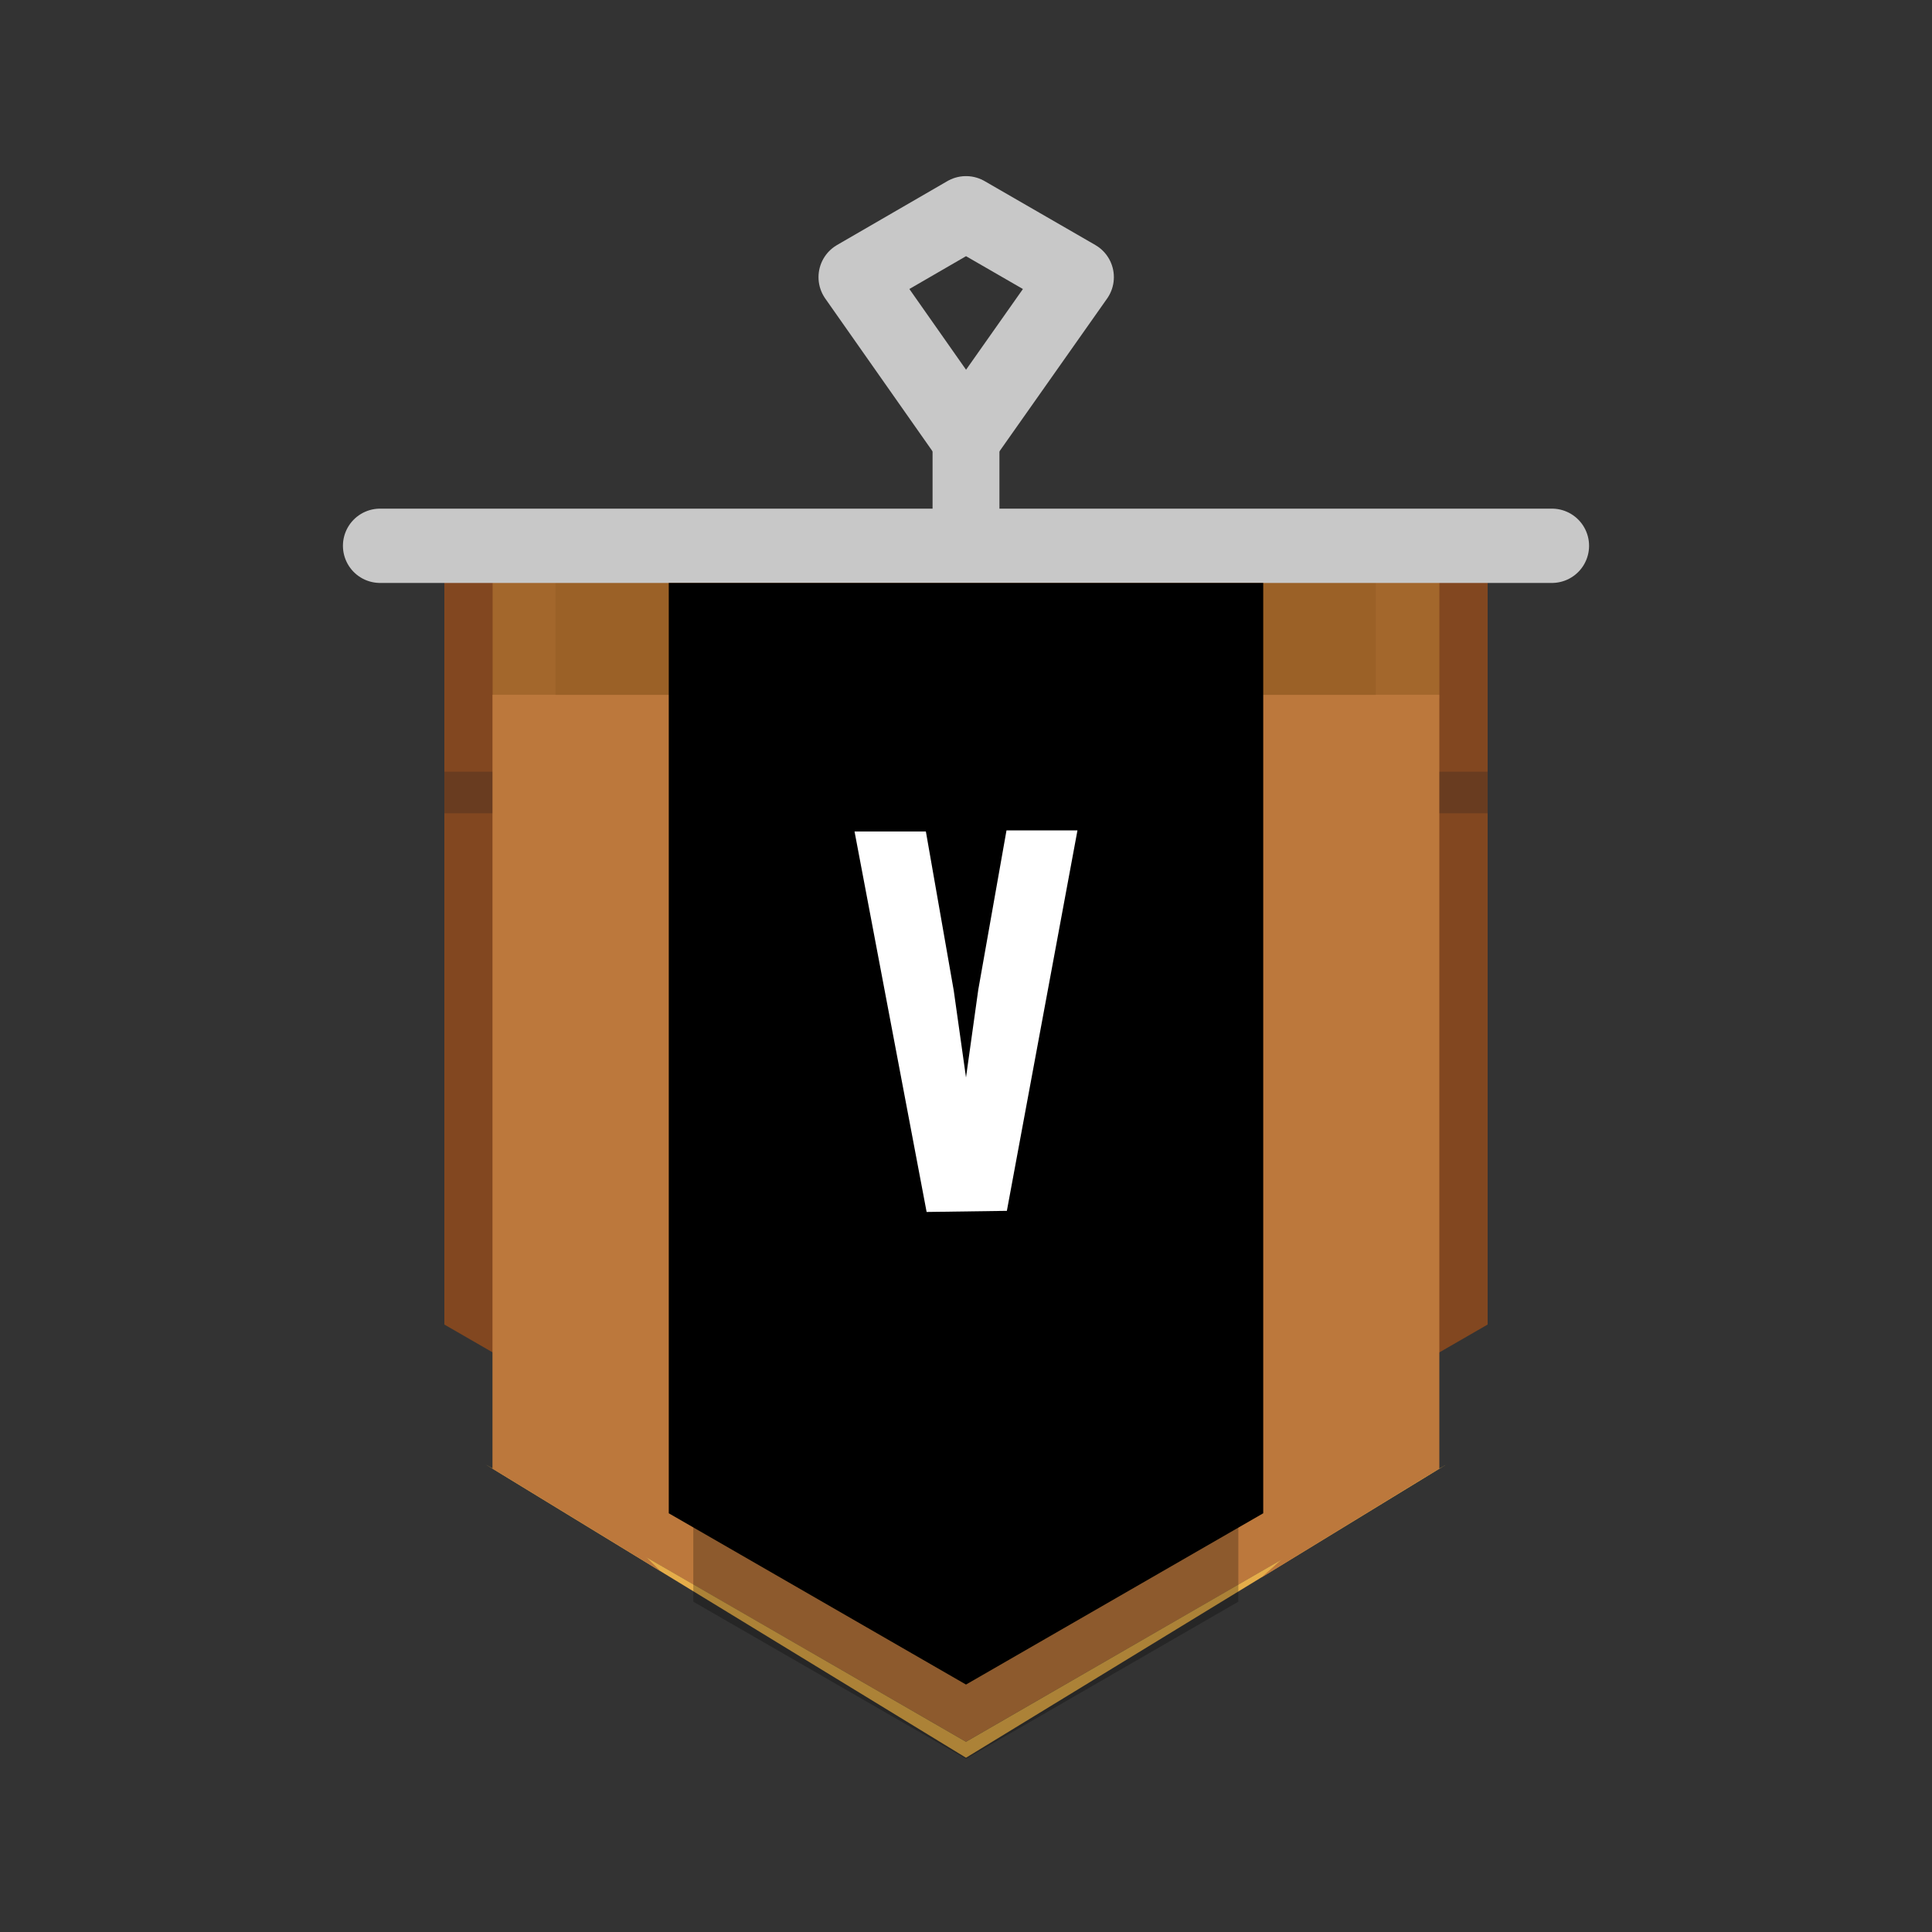 <svg xmlns="http://www.w3.org/2000/svg" xmlns:xlink="http://www.w3.org/1999/xlink" width="52" height="52" viewBox="0 0 52 52"><rect x="0" y="0" width="52" height="52" fill="#333333" stroke="none"/><defs><style>.cls-1,.cls-5,.cls-8,.cls-9{fill:#bc783c;}.cls-1,.cls-12,.cls-2{opacity:0;}.cls-10,.cls-11,.cls-12,.cls-15,.cls-2{fill:none;}.cls-2{stroke:#231f20;stroke-width:0.1px;}.cls-12,.cls-2{stroke-miterlimit:10;}.cls-3{fill:#824720;}.cls-4{fill:#9b6127;}.cls-6{fill:#231f20;}.cls-13,.cls-6,.cls-9{opacity:0.25;}.cls-7{fill:#e5ad4a;}.cls-8,.cls-9{mix-blend-mode:screen;}.cls-10,.cls-11{stroke:#c8c8c8;stroke-linecap:round;stroke-linejoin:round;}.cls-10{stroke-width:2px;}.cls-11{stroke-width:1.8px;}.cls-12{stroke:red;stroke-width:1.04px;}.cls-14{fill:#fff;}</style><symbol id="League_Bronze_Small_2" data-name="League_Bronze_Small 2" viewBox="0 0 52.1 52.1"><g id="League_Bronze"><polygon class="cls-1" points="44.06 36.53 26.05 46.93 8.04 36.53 8.04 15.73 26.05 5.33 44.06 15.73 44.06 36.53"/><rect class="cls-2" x="0.05" y="0.05" width="52" height="52"/><polygon class="cls-3" points="12.01 35.7 26.05 43.8 40.09 35.7 40.09 14.85 12.01 14.85 12.01 35.7"/><polyline class="cls-4" points="38.79 14.85 38.79 18.75 13.31 18.75 13.31 14.74"/><polygon class="cls-5" points="13.31 39.58 26.05 46.93 38.79 39.58 38.79 18.75 13.31 18.75 13.31 39.58"/><rect class="cls-6" x="12.01" y="20.82" width="1.3" height="1.12"/><rect class="cls-6" x="38.79" y="20.82" width="1.3" height="1.12"/><polygon class="cls-7" points="38.99 39.46 26.05 46.93 13.11 39.46 26.05 47.36 38.99 39.46"/><path class="cls-8" d="M13.31,39.58l4.52,2.76L15,39.54V18.75H13.31ZM37.08,18.75v21L34,42.51l4.78-2.93V18.75Z"/><path class="cls-9" d="M15,18.84v-4.1H13.31v4.11m25.48,0V14.74H37.08v4.14"/><polygon class="cls-10" points="26.05 11.74 23.08 7.51 26.05 5.79 29.03 7.51 26.05 11.74"/><line class="cls-10" x1="41.82" y1="14.74" x2="10.28" y2="14.74"/><line class="cls-11" x1="26.05" y1="11.74" x2="26.05" y2="14.26"/></g></symbol></defs><title>Bronze - 4 - Small copy</title><g id="Bases"><use width="52.1" height="52.1" transform="translate(-0.05 -0.05)" xlink:href="#League_Bronze_Small_2"/></g><g id="Compound"><g id="Rank_Copper_4_Small-4" data-name="Rank_Copper_4_Small"><g id="Rank_Copper_4-5" data-name="Rank_Copper_4"><g id="Position_4_Small"><g id="Position_4"><polygon class="cls-12" points="7.99 16.14 26 5.74 44.01 16.14 44.01 36.94 26 47.34 7.99 36.94 7.99 16.14"/><polygon class="cls-12" points="11.23 35.07 26 26.54 40.77 35.07 40.77 35.07 26 43.6 11.23 35.07 11.23 35.07"/><rect class="cls-2" y="0.46" width="52" height="52"/><polygon class="cls-13" points="33.33 43.11 33.33 23.38 26 23.38 18.66 23.38 18.66 43.11 26 47.34 33.33 43.11"/><polygon points="34 40.73 34 15.69 26 15.69 18 15.69 18 40.73 26 45.34 34 40.73"/><path class="cls-14" d="M24.94,32.62,23,22.38h1.92l.75,4.28L26,29l.33-2.36.76-4.29H29l-1.9,10.24Z"/><polygon class="cls-15" points="40.04 16.14 26 16.13 11.96 16.14 11.96 39.24 26 47.34 40.04 39.24 40.04 16.14"/></g></g></g></g></g></svg>
